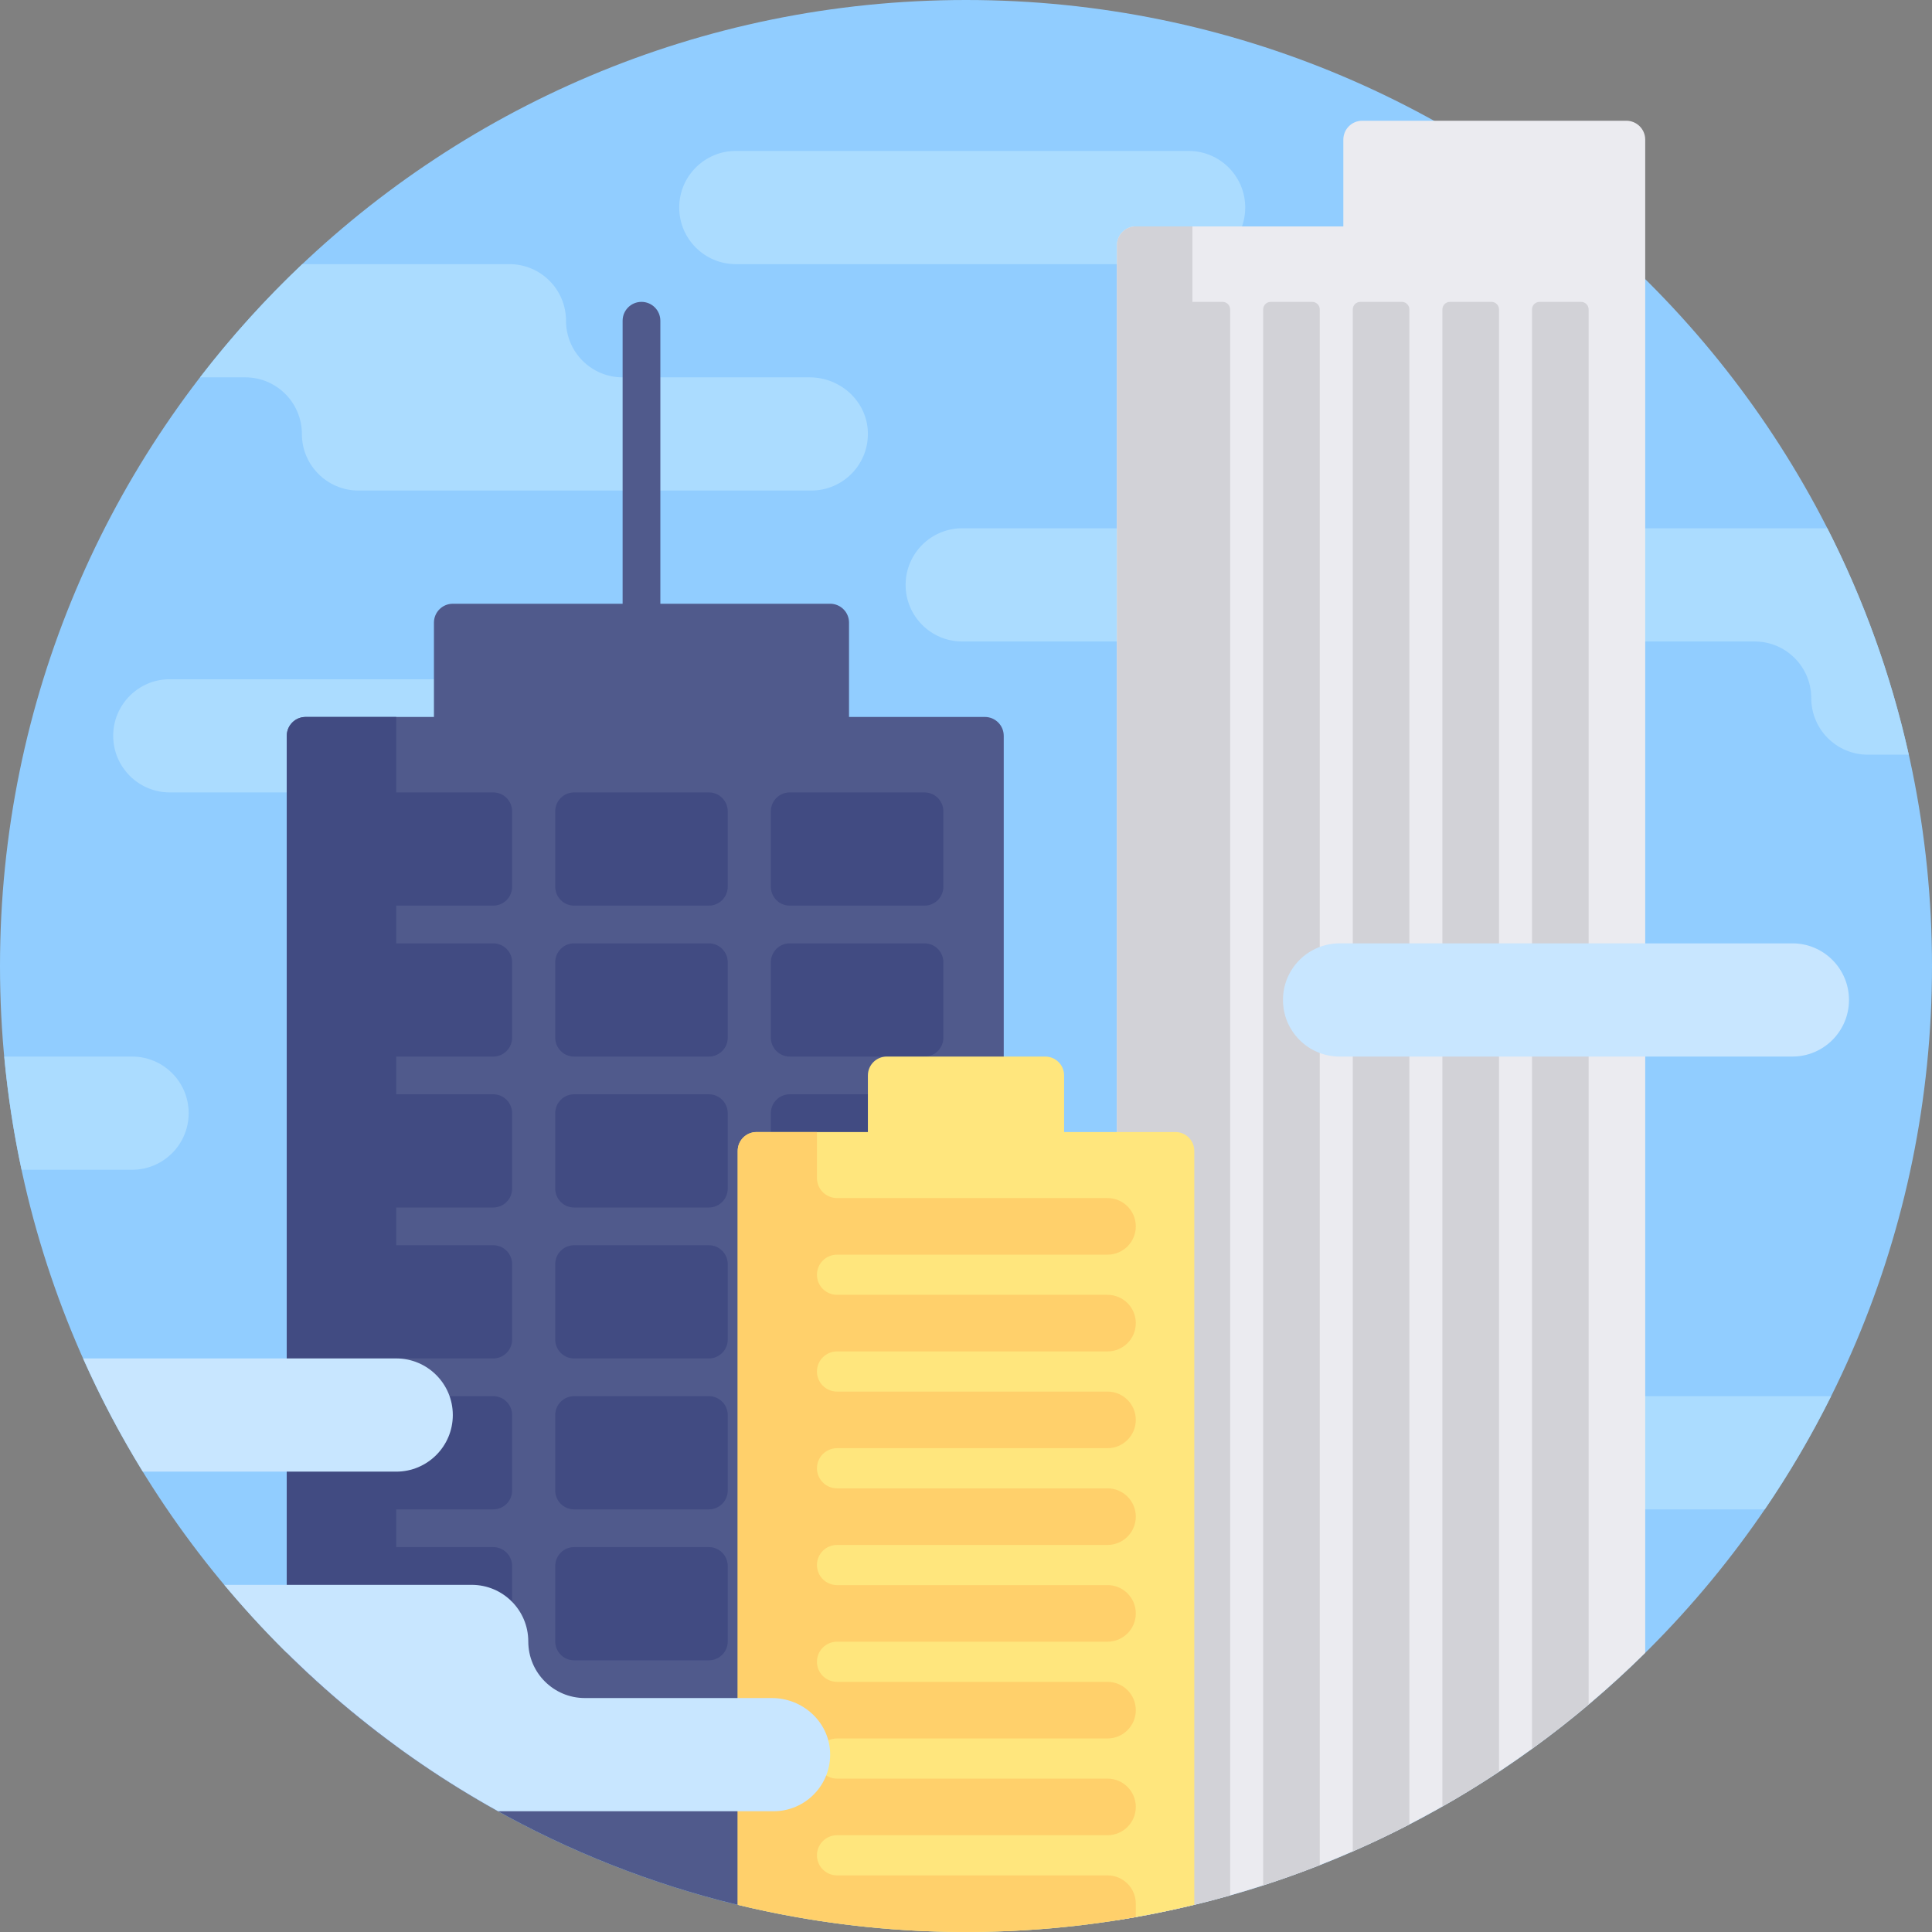 <?xml version="1.0" encoding="iso-8859-1"?>
<!-- Generator: Adobe Illustrator 19.0.0, SVG Export Plug-In . SVG Version: 6.00 Build 0)  -->
<svg version="1.1" id="Capa_1" xmlns="http://www.w3.org/2000/svg" xmlns:xlink="http://www.w3.org/1999/xlink" x="0px" y="0px"
	 viewBox="0 0 512 512" style="enable-background:new 0 0 512 512;" xml:space="preserve">
<rect x="0" y="0" width="512" height="512" fill="#808080" stroke="none"/>
<path style="fill:#91CDFF;" d="M512,256c0,141.385-114.615,256-256,256S0,397.385,0,256S114.615,0,256,0S512,114.615,512,256z"/>
<path style="fill:#ABDCFF;" d="M180,55c0-8.284,6.716-15,15-15h120c8.284,0,15,6.716,15,15s-6.716,15-15,15H195
	C186.716,70,180,63.284,180,55z M410,385c0,8.284,6.716,15,15,15h42.677c6.513-9.555,12.388-19.577,17.581-30H425
	C416.716,370,410,376.716,410,385z M375,140H255c-8.284,0-15,6.716-15,15s6.716,15,15,15h120c8.284,0,15-6.716,15-15
	S383.284,140,375,140z M165,180H45c-8.284,0-15,6.716-15,15s6.716,15,15,15h120c8.284,0,15-6.716,15-15S173.284,180,165,180z
	 M35,280H1.129c0.947,10.185,2.491,20.196,4.596,30H35c8.284,0,15-6.716,15-15S43.284,280,35,280z M214.576,100H165
	c-8.284,0-15-6.716-15-15s-6.716-15-15-15H80.116c-9.795,9.265-18.851,19.3-27.087,30H65c8.284,0,15,6.716,15,15l0,0
	c0,8.284,6.716,15,15,15h120c8.525,0,15.389-7.111,14.983-15.725C229.603,106.207,222.653,100,214.576,100z M484.264,140h-68.841
	c-8.077,0-15.027,6.207-15.406,14.275C399.611,162.889,406.475,170,415,170h50c8.284,0,15,6.716,15,15l0,0c0,8.284,6.716,15,15,15
	h10.84C501.131,178.9,493.827,158.78,484.264,140z"/>
<path style="fill:#EBEBF0;" d="M436,37v36.985V120v318.015c-37.278,36.867-85.816,62.365-140,70.868V65c0-2.761,2.239-5,5-5h55V37
	c0-2.761,2.239-5,5-5h70C433.761,32,436,34.239,436,37z"/>
<path style="fill:#D2D2D7;" d="M326,82v420.311c-3.304,0.937-6.641,1.796-10,2.597v0.01c-0.285,0.068-0.572,0.129-0.857,0.197
	c-0.519,0.122-1.039,0.239-1.559,0.358c-5.79,1.331-11.651,2.478-17.584,3.409V65c0-2.761,2.239-5,5-5h15v20h8
	C325.105,80,326,80.895,326,82z M347.75,80h-11c-1.105,0-2,0.895-2,2v417.639c5.068-1.637,10.075-3.412,15-5.351V82
	C349.75,80.895,348.855,80,347.75,80z M419,80h-11c-1.105,0-2,0.895-2,2v381.453c5.148-3.729,10.15-7.645,15-11.738V82
	C421,80.895,420.105,80,419,80z M371.5,80h-11c-1.105,0-2,0.895-2,2v408.634c5.087-2.226,10.092-4.604,15-7.145V82
	C373.5,80.895,372.605,80,371.5,80z M395.25,80h-11c-1.105,0-2,0.895-2,2v396.74c5.113-2.905,10.114-5.983,15-9.222V82
	C397.25,80.895,396.355,80,395.25,80z"/>
<path style="fill:#505A8C;" d="M266,195v255c0,0-69.018,55.168-70.5,54.809c-45.93-11.122-86.98-34.632-119.5-66.795V195
	c0-2.761,2.239-5,5-5h34v-25c0-2.761,2.239-5,5-5h45V85c0-2.761,2.239-5,5-5s5,2.239,5,5v75h45c2.761,0,5,2.239,5,5v25h36
	C263.761,190,266,192.239,266,195z"/>
<path style="fill:#414B82;" d="M192.857,215v20c0,2.761-2.239,5-5,5h-35.714c-2.761,0-5-2.239-5-5v-20c0-2.761,2.239-5,5-5h35.714
	C190.619,210,192.857,212.239,192.857,215z M187.857,250h-35.714c-2.761,0-5,2.239-5,5v20c0,2.761,2.239,5,5,5h35.714
	c2.761,0,5-2.239,5-5v-20C192.857,252.239,190.619,250,187.857,250z M187.857,330h-35.714c-2.761,0-5,2.239-5,5v20
	c0,2.761,2.239,5,5,5h35.714c2.761,0,5-2.239,5-5v-20C192.857,332.239,190.619,330,187.857,330z M187.857,290h-35.714
	c-2.761,0-5,2.239-5,5v20c0,2.761,2.239,5,5,5h35.714c2.761,0,5-2.239,5-5v-20C192.857,292.239,190.619,290,187.857,290z
	 M130.714,210H105v-20H81c-2.761,0-5,2.239-5,5v243.015c9.031,8.932,18.726,17.192,29,24.709V440h25.714c2.761,0,5-2.239,5-5v-20
	c0-2.761-2.239-5-5-5H105v-10h25.714c2.761,0,5-2.239,5-5v-20c0-2.761-2.239-5-5-5H105v-10h25.714c2.761,0,5-2.239,5-5v-20
	c0-2.761-2.239-5-5-5H105v-10h25.714c2.761,0,5-2.239,5-5v-20c0-2.761-2.239-5-5-5H105v-10h25.714c2.761,0,5-2.239,5-5v-20
	c0-2.761-2.239-5-5-5H105v-10h25.714c2.761,0,5-2.239,5-5v-20C135.714,212.239,133.476,210,130.714,210z M187.857,370h-35.714
	c-2.761,0-5,2.239-5,5v20c0,2.761,2.239,5,5,5h35.714c2.761,0,5-2.239,5-5v-20C192.857,372.239,190.619,370,187.857,370z
	 M187.857,410h-35.714c-2.761,0-5,2.239-5,5v20c0,2.761,2.239,5,5,5h35.714c2.761,0,5-2.239,5-5v-20
	C192.857,412.239,190.619,410,187.857,410z M245,410h-35.714c-2.761,0-5,2.239-5,5v20c0,2.761,2.239,5,5,5H245c2.761,0,5-2.239,5-5
	v-20C250,412.239,247.761,410,245,410z M245,290h-35.714c-2.761,0-5,2.239-5,5v20c0,2.761,2.239,5,5,5H245c2.761,0,5-2.239,5-5v-20
	C250,292.239,247.761,290,245,290z M245,210h-35.714c-2.761,0-5,2.239-5,5v20c0,2.761,2.239,5,5,5H245c2.761,0,5-2.239,5-5v-20
	C250,212.239,247.761,210,245,210z M245,250h-35.714c-2.761,0-5,2.239-5,5v20c0,2.761,2.239,5,5,5H245c2.761,0,5-2.239,5-5v-20
	C250,252.239,247.761,250,245,250z M245,370h-35.714c-2.761,0-5,2.239-5,5v20c0,2.761,2.239,5,5,5H245c2.761,0,5-2.239,5-5v-20
	C250,372.239,247.761,370,245,370z M245,330h-35.714c-2.761,0-5,2.239-5,5v20c0,2.761,2.239,5,5,5H245c2.761,0,5-2.239,5-5v-20
	C250,332.239,247.761,330,245,330z"/>
<path style="fill:#FFE67D;" d="M316.5,305v199.789C297.101,509.49,276.845,512,256,512s-41.101-2.51-60.5-7.211V305
	c0-2.761,2.239-5,5-5H230v-15c0-2.761,2.239-5,5-5h42c2.761,0,5,2.239,5,5v15h29.5C314.261,300,316.5,302.239,316.5,305z"/>
<path style="fill:#FFD06B;" d="M293.5,332.5h-71.679c-2.939,0-5.321,2.382-5.321,5.321l0,0c0,2.939,2.382,5.321,5.321,5.321H293.5
	c4.142,0,7.5,3.358,7.5,7.5l0,0c0,4.142-3.358,7.5-7.5,7.5h-71.679c-2.939,0-5.321,2.382-5.321,5.321l0,0
	c0,2.939,2.382,5.321,5.321,5.321H293.5c4.142,0,7.5,3.358,7.5,7.5l0,0c0,4.142-3.358,7.5-7.5,7.5h-71.679
	c-2.939,0-5.321,2.382-5.321,5.321l0,0c0,2.939,2.382,5.321,5.321,5.321H293.5c4.142,0,7.5,3.358,7.5,7.5l0,0
	c0,4.142-3.358,7.5-7.5,7.5h-71.679c-2.939,0-5.321,2.382-5.321,5.321l0,0c0,2.939,2.382,5.321,5.321,5.321H293.5
	c4.142,0,7.5,3.358,7.5,7.5l0,0c0,4.142-3.358,7.5-7.5,7.5h-71.679c-2.939,0-5.321,2.382-5.321,5.321l0,0
	c0,2.939,2.382,5.321,5.321,5.321H293.5c4.142,0,7.5,3.358,7.5,7.5l0,0c0,4.142-3.358,7.5-7.5,7.5h-71.679
	c-2.939,0-5.321,2.382-5.321,5.321l0,0c0,2.939,2.382,5.321,5.321,5.321H293.5c4.142,0,7.5,3.358,7.5,7.5l0,0
	c0,4.142-3.358,7.5-7.5,7.5h-71.679c-2.939,0-5.321,2.382-5.321,5.321l0,0c0,2.939,2.382,5.321,5.321,5.321H293.5
	c4.142,0,7.5,3.358,7.5,7.5v3.554c-14.61,2.591-29.646,3.946-45,3.946s-30.39-1.355-45-3.946v-0.007c-5.223-0.93-10.39-2-15.5-3.238
	V305c0-2.761,2.239-5,5-5h16v12.179c0,2.939,2.382,5.321,5.321,5.321H293.5c4.142,0,7.5,3.358,7.5,7.5l0,0
	C301,329.142,297.642,332.5,293.5,332.5z"/>
<path style="fill:#C8E6FF;" d="M490,265c0,8.284-6.716,15-15,15H355c-8.284,0-15-6.716-15-15s6.716-15,15-15h120
	C483.284,250,490,256.716,490,265z M120,375c0-8.284-6.716-15-15-15H22.022c4.622,10.383,9.914,20.401,15.823,30H105
	C113.284,390,120,383.284,120,375z M204.576,450H155c-8.284,0-15-6.716-15-15s-6.716-15-15-15H59.439
	c20.211,24.198,44.806,44.601,72.565,60H205c8.525,0,15.389-7.111,14.983-15.725C219.603,456.207,212.653,450,204.576,450z"/>
<g>
</g>
<g>
</g>
<g>
</g>
<g>
</g>
<g>
</g>
<g>
</g>
<g>
</g>
<g>
</g>
<g>
</g>
<g>
</g>
<g>
</g>
<g>
</g>
<g>
</g>
<g>
</g>
<g>
</g>
</svg>
